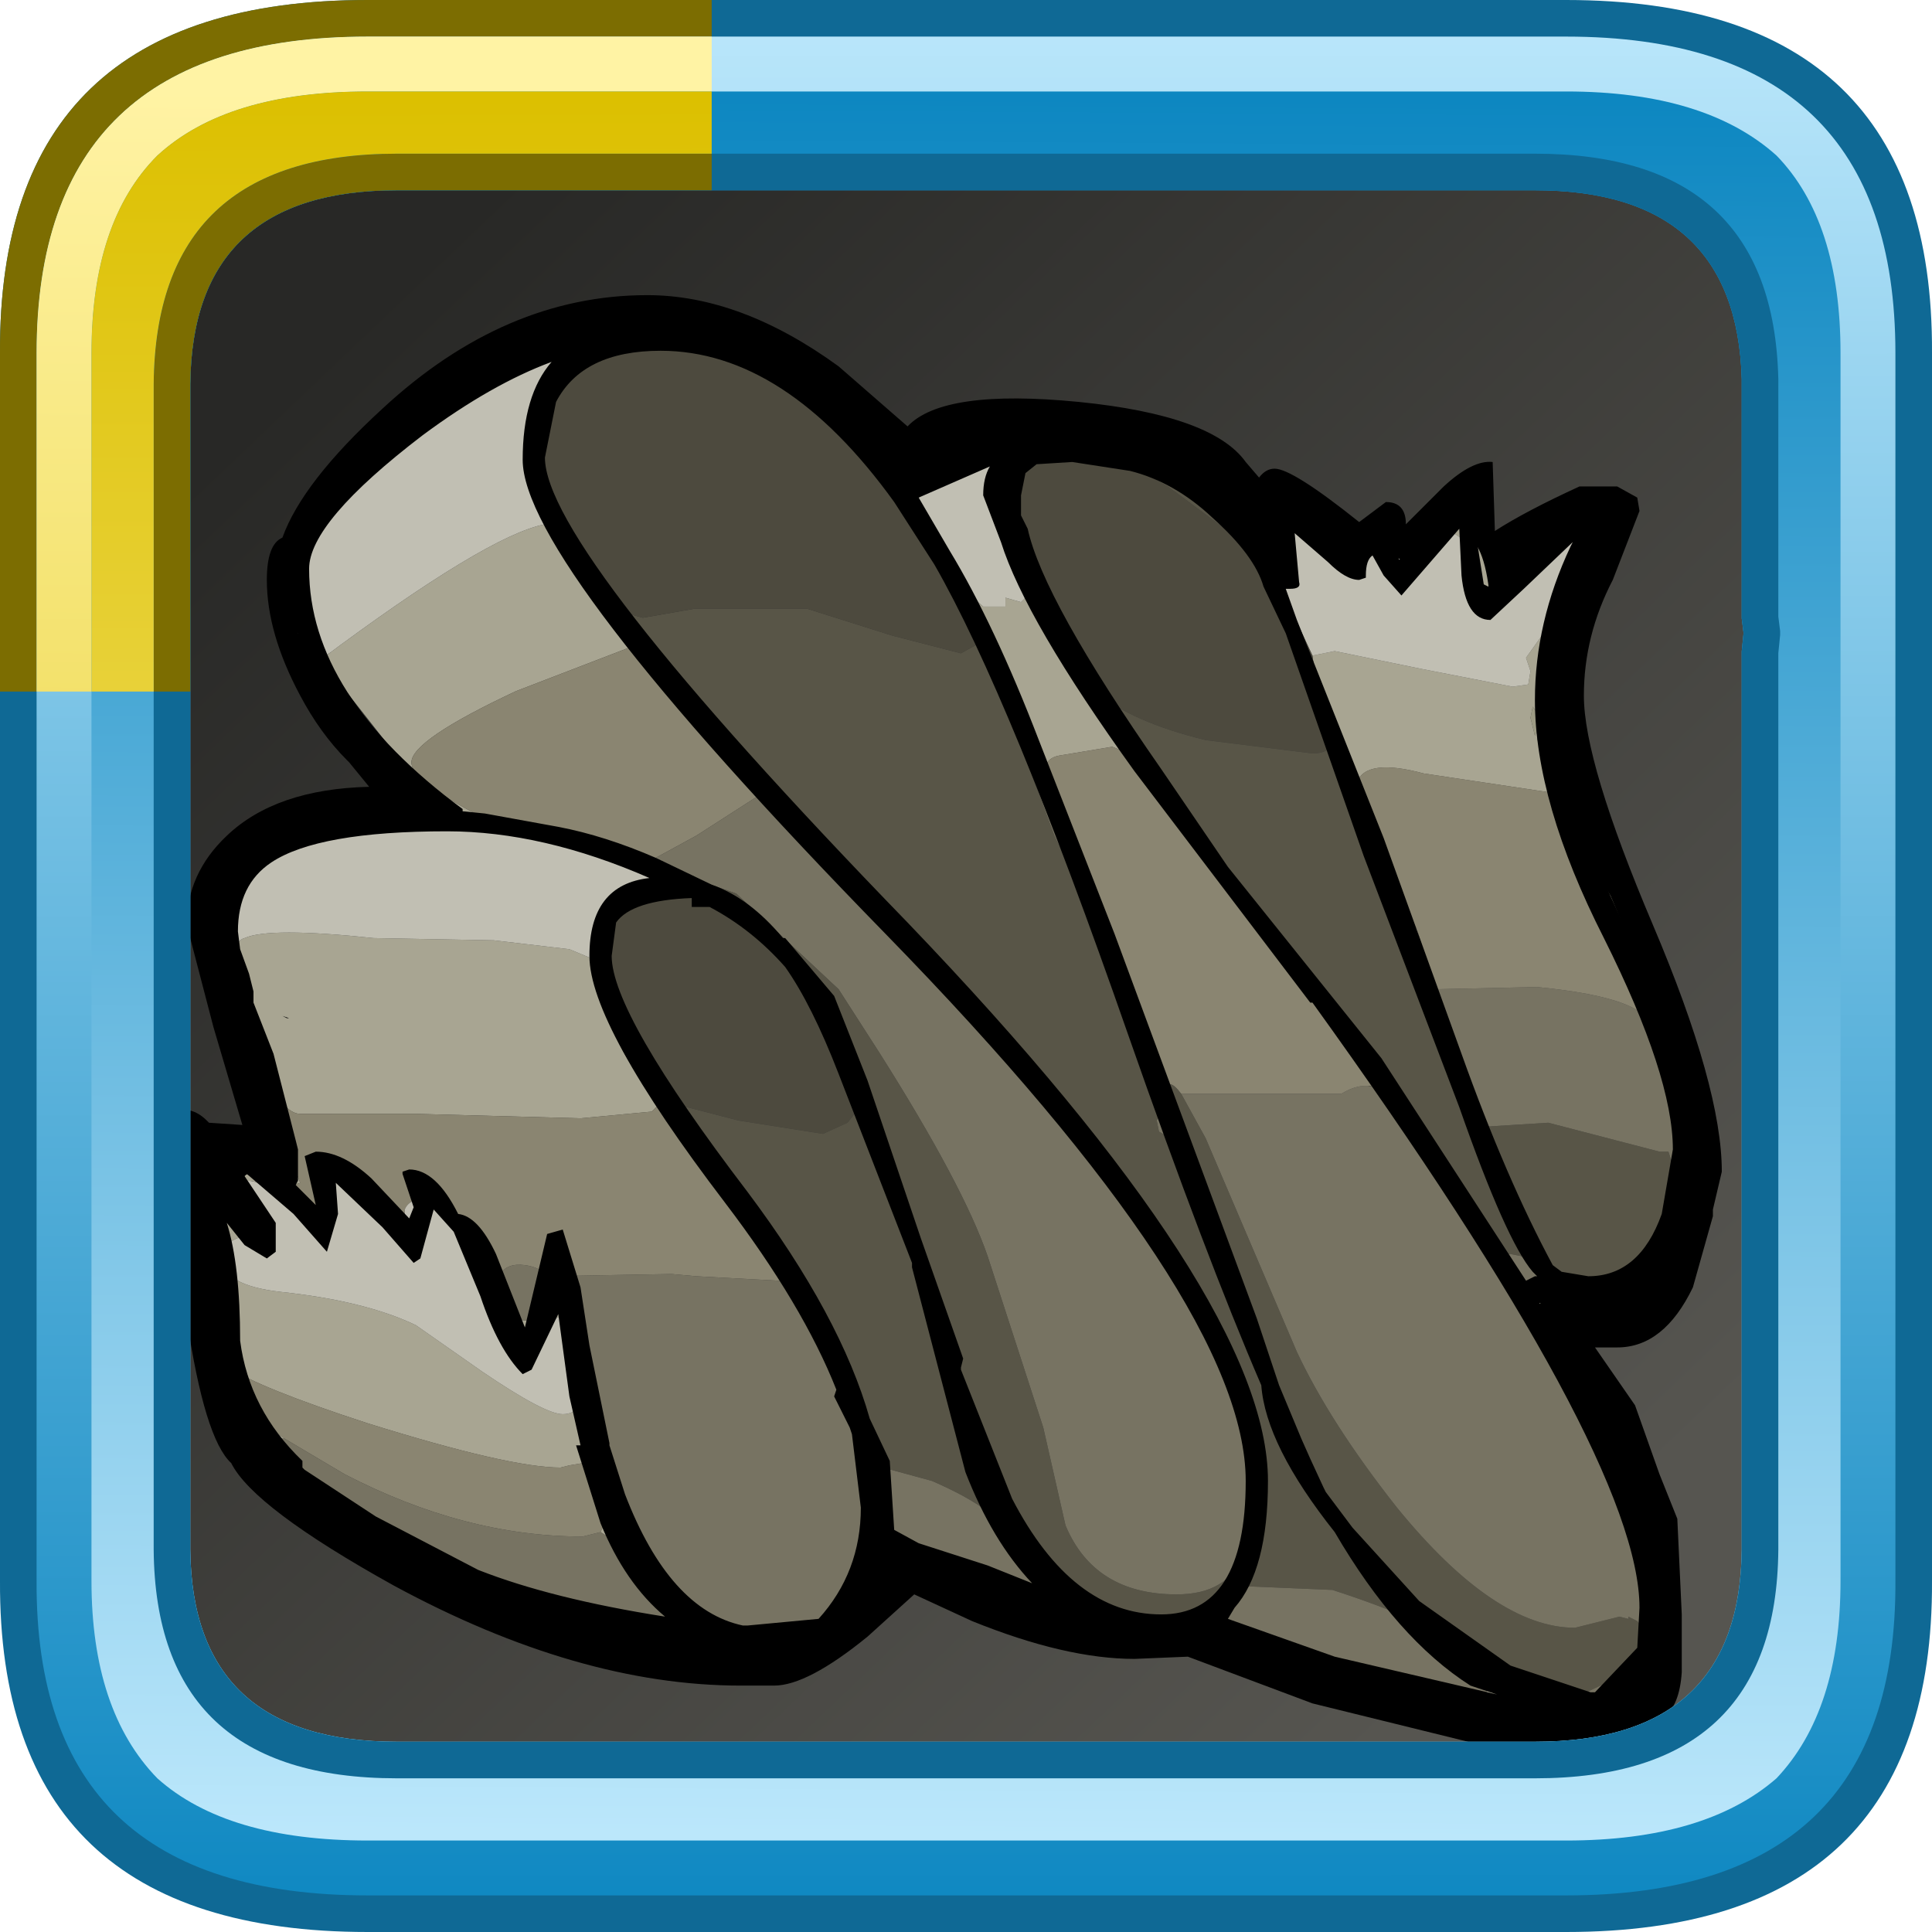 <?xml version="1.0" encoding="UTF-8" standalone="no"?>
<svg xmlns:ffdec="https://www.free-decompiler.com/flash" xmlns:xlink="http://www.w3.org/1999/xlink" ffdec:objectType="frame" height="52.8px" width="52.8px" xmlns="http://www.w3.org/2000/svg">
  <g transform="matrix(1.0, 0.0, 0.0, 1.0, 2.0, 2.0)">
    <use ffdec:characterId="608" height="44.0" transform="matrix(1.0, 0.0, 0.0, 1.0, 2.0, 2.0)" width="44.0" xlink:href="#sprite0"/>
    <use ffdec:characterId="690" height="32.9" transform="matrix(1.216, 0.0, 0.0, 1.216, 2.678, 6.066)" width="34.85" xlink:href="#sprite2"/>
    <use ffdec:characterId="661" height="52.8" transform="matrix(1.0, 0.0, 0.0, 1.0, -2.0, -2.0)" width="52.8" xlink:href="#sprite3"/>
  </g>
  <defs>
    <g id="sprite0" transform="matrix(1.0, 0.0, 0.0, 1.0, -2.0, -2.0)">
      <use ffdec:characterId="482" height="44.0" transform="matrix(1.0, 0.0, 0.0, 1.0, 2.0, 2.0)" width="44.0" xlink:href="#sprite1"/>
    </g>
    <g id="sprite1" transform="matrix(1.0, 0.0, 0.0, 1.0, -2.0, -2.0)">
      <use ffdec:characterId="481" height="44.0" transform="matrix(1.0, 0.0, 0.0, 1.0, 2.0, 2.0)" width="44.0" xlink:href="#shape0"/>
    </g>
    <g id="shape0" transform="matrix(1.0, 0.0, 0.0, 1.0, -2.0, -2.0)">
      <path d="M44.3 3.05 L44.45 3.2 44.6 3.3 45.3 4.15 45.25 4.0 45.45 4.5 Q46.0 5.75 46.0 7.5 L46.0 40.5 45.75 42.8 45.7 42.9 45.7 42.85 45.45 43.55 45.4 43.7 45.1 44.2 44.7 44.65 Q43.15 46.0 40.1 46.0 L7.9 46.0 Q5.65 46.0 4.2 45.3 L4.25 45.3 3.65 44.95 3.25 44.6 3.15 44.45 3.0 44.3 2.5 43.4 Q2.0 42.2 2.0 40.6 L2.0 40.5 2.0 7.5 Q2.0 6.55 2.15 5.75 L2.7 4.25 Q3.35 3.05 4.7 2.5 L4.65 2.5 5.0 2.4 5.15 2.35 5.3 2.3 5.9 2.15 6.85 2.05 6.95 2.05 7.8 2.0 7.9 2.0 18.3 2.0 18.6 2.0 40.1 2.0 40.45 2.0 41.6 2.1 41.75 2.1 41.95 2.2 43.05 2.45 Q43.7 2.65 44.2 3.0 L44.3 3.05" fill="url(#gradient0)" fill-rule="evenodd" stroke="none"/>
    </g>
    <linearGradient gradientTransform="matrix(-0.02, -0.021, 0.021, -0.02, 24.0, 24.0)" gradientUnits="userSpaceOnUse" id="gradient0" spreadMethod="pad" x1="-819.2" x2="819.2">
      <stop offset="0.0" stop-color="#565550"/>
      <stop offset="1.0" stop-color="#282826"/>
    </linearGradient>
    <g id="sprite2" transform="matrix(1.0, 0.0, 0.0, 1.0, -3.6, 4.55)">
      <use ffdec:characterId="689" height="32.9" transform="matrix(1.0, 0.0, 0.0, 1.0, 3.6, -4.55)" width="34.85" xlink:href="#shape1"/>
    </g>
    <g id="shape1" transform="matrix(1.0, 0.0, 0.0, 1.0, -3.6, 4.55)">
      <path d="M7.85 -0.2 Q6.75 0.95 6.75 1.75 6.75 2.65 7.5 4.2 L7.65 4.5 Q8.5 5.8 10.15 7.0 L10.15 7.05 10.65 7.1 12.3 7.4 Q13.35 7.6 14.5 8.1 L15.75 8.7 Q16.6 9.0 17.35 9.9 L17.4 9.9 18.5 11.2 19.25 13.1 20.45 16.65 21.4 19.35 21.35 19.55 21.35 19.6 22.5 22.5 Q23.85 25.1 25.85 25.1 27.75 25.1 27.75 22.1 27.75 18.1 19.65 9.8 11.5 1.45 11.5 -0.85 11.5 -2.3 12.15 -3.05 10.8 -2.55 9.25 -1.4 L7.85 -0.2 M18.6 -2.95 L20.15 -1.6 Q20.95 -2.45 24.0 -2.15 27.0 -1.85 27.75 -0.8 L28.05 -0.45 Q28.2 -0.65 28.4 -0.65 28.8 -0.65 30.3 0.55 L30.9 0.1 Q31.35 0.1 31.35 0.6 L32.2 -0.25 Q32.85 -0.85 33.3 -0.8 L33.35 0.75 Q34.05 0.3 35.25 -0.25 L36.1 -0.25 36.55 0.0 36.6 0.3 36.0 1.85 Q35.35 3.1 35.35 4.45 35.35 5.95 36.9 9.6 38.45 13.25 38.45 15.15 L38.25 16.0 38.25 16.15 37.8 17.75 Q37.15 19.1 36.1 19.1 L35.6 19.1 36.5 20.4 37.05 21.95 37.45 22.95 37.55 25.1 37.55 26.4 Q37.5 27.15 37.15 27.4 36.75 28.1 35.9 28.1 L35.5 28.2 34.3 28.35 33.8 28.25 32.7 27.95 29.25 27.1 26.45 26.05 25.25 26.1 Q23.7 26.1 21.6 25.25 L20.3 24.65 19.25 25.6 Q17.9 26.7 17.15 26.7 L16.95 26.7 16.4 26.7 Q12.75 26.7 8.6 24.45 5.45 22.7 4.95 21.7 4.35 21.15 3.95 18.45 L3.6 15.05 3.65 14.75 3.6 14.45 3.6 13.8 Q4.05 13.65 4.4 14.0 L4.45 14.05 5.2 14.1 4.55 11.9 3.95 9.6 Q3.95 8.45 4.85 7.6 5.95 6.55 8.05 6.5 L7.6 5.95 7.55 5.9 Q6.95 5.3 6.5 4.45 5.75 3.05 5.75 1.85 5.75 1.05 6.1 0.9 6.55 -0.35 8.35 -2.0 11.1 -4.55 14.3 -4.55 16.4 -4.55 18.6 -2.95 M12.0 -0.9 Q12.0 1.15 20.15 9.55 28.25 18.0 28.25 22.1 28.25 24.1 27.5 24.95 L27.35 25.2 29.75 26.05 33.4 26.9 32.8 26.7 Q31.15 25.65 29.75 23.25 28.2 21.3 28.1 19.95 26.85 17.05 25.1 12.05 22.45 4.45 20.75 1.5 L19.85 0.1 18.8 -1.2 18.4 -1.6 Q16.6 -3.3 14.6 -3.3 12.85 -3.3 12.25 -2.15 L12.0 -0.9 M22.8 -0.55 L22.7 -0.05 22.7 0.4 22.85 0.7 Q23.2 2.3 25.85 6.1 L27.35 8.3 30.8 12.6 34.05 17.6 34.25 17.5 34.3 17.5 34.2 17.4 Q33.6 16.7 32.55 13.7 L30.4 8.05 28.65 3.05 28.15 2.0 Q27.95 1.3 27.0 0.45 26.15 -0.35 25.15 -0.6 L23.85 -0.8 23.05 -0.75 22.8 -0.55 M22.0 -0.7 L20.4 0.0 21.1 1.2 Q22.1 2.85 23.1 5.45 L24.8 9.8 28.0 18.45 28.5 19.95 29.0 21.15 29.2 21.6 29.5 22.25 29.55 22.35 30.15 23.15 31.65 24.8 33.7 26.25 35.5 26.85 35.6 26.85 36.55 25.85 36.6 24.95 Q36.6 23.0 34.15 18.7 L33.95 18.65 33.95 18.35 29.25 11.35 29.2 11.35 25.25 6.15 Q22.8 2.75 22.25 1.0 L21.85 -0.05 Q21.85 -0.45 22.0 -0.7 M34.0 2.05 L33.25 2.75 Q32.7 2.75 32.6 1.75 L32.55 0.7 31.25 2.2 30.85 1.75 30.6 1.3 Q30.45 1.4 30.45 1.75 L30.45 1.8 30.3 1.85 Q30.0 1.85 29.6 1.45 L28.85 0.8 28.95 1.9 Q29.0 2.05 28.75 2.05 L28.65 2.05 28.9 2.75 30.85 7.65 32.6 12.5 Q33.6 15.3 34.65 17.25 L34.85 17.4 35.45 17.5 Q36.6 17.5 37.1 16.1 L37.35 14.65 Q37.35 13.0 35.8 9.9 34.25 6.85 34.25 4.55 34.25 2.8 35.05 1.1 L35.1 1.0 34.0 2.05 M21.95 24.0 L22.95 24.4 Q22.05 23.45 21.45 21.9 L20.25 17.3 20.25 17.2 18.6 12.95 Q18.0 11.4 17.4 10.55 16.65 9.7 15.7 9.2 L15.3 9.2 15.3 9.0 Q13.95 9.05 13.6 9.55 L13.5 10.3 Q13.5 11.6 16.55 15.6 18.65 18.4 19.3 20.7 L19.75 21.65 19.85 23.2 20.4 23.5 21.95 24.0 M14.35 8.55 Q11.95 7.5 9.8 7.5 6.9 7.5 5.85 8.2 5.1 8.7 5.1 9.75 L5.15 10.15 5.35 10.7 5.45 11.1 5.45 11.15 5.45 11.35 5.9 12.5 6.4 14.45 6.45 14.65 6.45 14.8 6.45 15.35 6.4 15.45 6.85 15.9 6.6 14.8 6.85 14.7 Q7.45 14.7 8.1 15.3 L8.95 16.2 9.05 15.95 8.8 15.2 8.8 15.15 8.95 15.1 Q9.55 15.1 10.05 16.1 10.5 16.15 10.9 17.0 L11.55 18.65 12.05 16.55 12.4 16.45 12.8 17.75 13.0 19.05 13.45 21.25 13.45 21.3 13.8 22.4 Q14.8 25.0 16.45 25.35 L16.5 25.35 16.55 25.35 18.0 25.2 18.35 24.8 18.75 24.35 19.1 22.7 18.9 21.05 18.85 20.9 18.5 20.2 18.55 20.05 Q17.8 18.15 16.05 15.85 13.0 11.85 13.0 10.3 13.0 8.7 14.35 8.55 M5.65 15.5 L5.35 15.35 5.95 16.3 5.95 16.95 5.75 17.1 5.25 16.8 4.85 16.3 Q5.15 17.25 5.15 18.95 5.35 20.5 6.55 21.65 L6.55 21.75 7.25 22.25 8.2 22.9 9.9 23.8 13.0 24.85 14.7 25.15 Q13.8 24.4 13.25 23.05 L12.7 21.3 12.8 21.3 12.55 20.2 12.3 18.35 11.7 19.6 11.5 19.7 Q10.95 19.15 10.55 17.95 L9.95 16.5 9.5 16.0 9.2 17.1 9.05 17.2 8.35 16.4 7.3 15.4 7.35 16.1 7.1 16.95 6.35 16.1 5.8 15.5 5.65 15.5" fill="#000000" fill-rule="evenodd" stroke="none"/>
      <path d="M13.5 -3.5 Q12.85 -3.35 12.5 -2.9 L12.25 -2.6 12.3 -2.75 Q12.3 -3.2 11.9 -3.2 L13.5 -3.5 M12.15 -2.4 L11.85 -1.1 11.8 -1.5 12.05 -2.25 12.15 -2.4 M6.95 3.65 Q10.7 0.85 12.0 0.6 L12.05 0.35 12.15 0.55 12.25 0.55 12.5 1.05 Q13.05 2.2 13.65 2.55 L14.15 3.25 Q14.9 4.45 15.45 4.65 L15.95 5.3 16.0 5.3 16.05 5.4 17.95 7.5 18.2 7.75 18.7 8.3 18.8 8.4 19.85 9.45 21.5 11.7 22.35 12.4 22.05 12.3 21.95 12.25 21.5 11.7 20.65 10.75 18.9 8.75 16.9 6.7 16.8 6.7 16.85 6.65 15.55 5.05 13.95 3.35 11.35 4.35 Q9.0 5.45 9.0 5.95 9.0 6.45 11.15 7.45 L10.3 7.45 9.7 7.1 9.0 6.2 8.55 5.65 7.45 4.25 7.35 4.25 7.0 4.15 7.05 4.1 6.95 3.65 M17.5 -2.5 L18.2 -2.05 17.85 -2.25 17.5 -2.5 M19.05 -1.35 L20.35 -0.05 20.45 -0.15 20.3 0.35 20.6 0.95 19.05 -1.35 M22.15 -0.75 L22.9 -0.9 22.85 -0.85 22.6 -0.45 Q22.45 -0.25 22.45 0.05 L22.65 0.8 22.65 0.9 Q22.35 0.3 22.35 -0.15 L22.15 -0.75 M25.05 -0.8 L26.7 -0.05 27.0 0.2 26.25 -0.2 25.45 -0.55 25.05 -0.8 M28.35 1.5 L28.55 0.9 Q28.65 0.05 29.65 0.9 L30.1 1.35 30.0 1.35 29.1 0.75 Q28.6 0.4 28.6 1.3 L28.85 1.95 28.55 2.05 28.4 1.85 28.5 1.65 28.35 1.5 M30.35 1.3 Q30.4 0.65 30.85 1.2 L30.7 1.15 30.35 1.3 M31.45 1.5 L31.5 1.35 31.6 1.1 31.75 0.95 31.65 1.05 31.45 1.5 M31.9 0.8 Q32.25 0.05 32.7 0.85 33.15 1.05 33.25 2.4 L33.05 2.35 32.95 2.3 Q32.95 0.75 32.15 0.75 L31.9 0.8 M33.3 2.4 Q33.6 2.05 33.9 2.0 L33.95 1.95 34.05 1.85 33.5 2.45 33.4 2.4 33.4 2.45 33.3 2.4 M35.3 1.5 L35.1 2.0 Q34.75 2.6 34.35 3.95 L34.35 4.05 34.3 4.65 34.35 4.9 34.2 4.7 34.15 4.95 34.25 5.35 34.35 5.1 34.4 5.4 34.3 5.4 34.4 5.8 34.5 5.7 34.5 5.75 34.75 6.65 31.75 6.2 Q30.45 5.85 30.25 6.4 L29.7 5.15 29.7 5.1 29.4 4.65 29.25 3.55 29.75 3.45 31.7 3.85 33.75 4.25 34.1 4.2 34.15 3.9 34.05 3.6 34.8 2.55 35.3 1.5 M37.05 11.8 L37.25 12.35 37.05 12.15 37.05 11.8 M37.5 13.35 L37.55 13.6 37.6 14.1 37.6 14.25 37.55 13.6 37.5 13.35 M35.2 17.75 L35.05 17.8 35.05 17.75 35.1 17.75 35.2 17.75 M35.0 17.8 L34.9 17.8 34.55 17.95 34.6 17.7 34.85 17.75 34.95 17.75 35.0 17.8 M34.5 18.0 L34.2 18.25 35.0 19.55 35.15 19.95 34.35 18.6 34.0 18.0 34.2 18.0 34.5 18.0 M36.75 24.2 L36.9 24.95 36.75 26.25 Q36.3 27.15 34.6 27.15 L33.0 27.1 33.25 26.7 Q33.25 26.6 32.95 26.45 L32.85 26.3 Q33.9 26.9 34.9 26.9 L35.3 26.9 35.4 26.95 Q36.1 26.95 36.2 26.55 L36.2 26.5 36.75 25.65 36.7 25.45 36.75 24.55 36.75 24.2 M27.35 25.25 L27.0 25.05 26.05 25.25 25.85 25.25 Q26.75 25.2 27.0 24.8 L27.15 24.75 27.1 24.95 27.1 25.0 27.15 25.0 27.3 25.2 27.35 25.25 M24.45 24.95 L23.05 24.55 23.0 24.55 23.15 24.15 22.75 23.6 22.2 22.35 Q23.25 24.3 24.45 24.95 M20.0 23.55 L19.75 23.4 19.9 23.45 20.0 23.55 M19.55 23.3 L19.3 23.95 Q18.55 25.6 16.8 25.6 L14.2 25.35 14.35 25.35 14.8 25.3 14.85 24.95 14.8 24.8 Q15.6 25.5 16.7 25.5 18.45 25.5 19.05 24.35 L19.3 22.75 19.35 22.8 19.4 22.9 Q19.4 23.15 19.55 23.3 M12.65 24.95 L10.4 24.15 9.9 23.95 12.65 24.95 M5.95 21.15 L5.8 20.9 6.15 21.15 5.95 21.15 M4.9 19.55 L4.7 19.25 4.9 18.8 4.9 18.75 4.7 17.35 4.7 16.55 Q4.8 16.05 5.15 15.95 L5.55 16.6 Q5.1 16.55 4.85 16.8 L4.75 17.1 Q4.75 17.7 6.05 17.85 7.95 18.05 9.1 18.6 L10.6 19.65 Q12.0 20.6 12.4 20.6 12.85 20.6 12.85 20.0 L12.75 19.8 12.65 19.6 12.75 19.45 12.85 19.25 13.0 19.65 13.15 20.6 13.3 21.6 14.05 23.75 14.3 24.15 13.65 23.5 13.25 23.25 13.45 22.8 Q13.45 22.2 12.9 21.6 L12.85 21.7 12.55 21.75 12.35 21.8 Q11.2 21.8 8.0 20.8 5.55 20.0 4.9 19.55 M5.1 15.6 Q5.1 15.05 5.65 15.25 L6.3 15.65 6.35 15.9 6.8 15.95 6.85 15.95 6.85 16.25 5.55 15.4 Q5.15 15.25 5.1 15.6 M6.35 15.45 L6.35 15.3 6.4 15.15 6.5 15.4 6.35 15.45 M5.6 12.75 L5.55 12.5 5.7 12.25 5.65 12.2 Q5.1 11.45 5.05 10.5 L4.9 10.0 4.9 9.75 5.05 10.3 Q5.05 9.95 5.25 9.9 5.8 9.65 8.15 9.9 L10.85 9.95 12.55 10.15 13.15 10.4 13.45 11.7 Q13.9 13.05 14.5 13.1 L14.55 13.2 14.4 13.35 14.65 13.5 14.65 13.55 14.4 13.8 12.8 13.95 9.1 13.85 6.5 13.85 Q6.2 13.85 5.85 13.25 L5.6 12.75 M5.4 8.4 L5.55 8.2 5.7 8.1 5.4 8.4 M34.5 6.0 L34.55 6.15 34.5 6.0 M31.15 8.9 L31.6 9.7 32.0 11.05 31.8 11.2 31.75 11.1 31.6 10.65 31.55 10.45 31.15 8.9 M31.9 11.55 L32.15 11.75 32.2 11.85 32.1 12.0 31.9 11.55 M30.25 6.85 L30.2 6.75 29.85 5.75 30.2 6.55 30.2 6.65 30.25 6.85 M24.35 4.35 L24.5 4.7 25.25 5.8 24.75 5.6 23.55 5.8 Q23.3 5.85 23.25 6.05 L22.15 3.8 22.2 3.75 22.1 3.7 22.05 3.55 22.05 3.45 21.05 1.75 21.85 2.45 22.35 2.45 22.35 2.25 22.7 2.35 22.95 2.1 23.6 3.5 24.35 4.35 M27.7 23.8 L27.85 23.5 27.9 23.55 27.75 23.9 27.7 23.8 M23.05 13.2 L22.8 13.0 22.55 12.75 22.5 12.55 22.95 13.05 23.05 13.2 M14.35 8.9 L14.4 8.7 14.7 8.9 14.35 8.9 M17.3 17.0 L17.5 17.35 18.0 18.45 17.7 18.2 17.7 18.05 17.55 17.7 17.3 17.0 M18.95 20.55 L19.45 21.55 19.45 21.6 19.35 21.8 19.25 21.85 19.05 20.85 18.95 20.55 M8.2 15.75 Q7.6 15.25 7.35 15.25 L7.25 15.3 7.25 14.95 8.1 15.65 8.2 15.75 M8.55 16.05 L8.85 16.2 8.85 16.4 8.55 16.05 M9.45 15.8 L9.5 15.7 9.65 15.85 9.45 15.8 M10.65 17.25 L10.85 17.4 11.0 17.45 10.95 17.7 11.1 18.1 Q11.3 18.5 11.6 18.5 12.0 18.5 12.1 17.95 L12.5 18.45 12.35 18.4 12.1 18.5 11.8 19.0 Q11.35 18.75 10.65 17.25 M19.8 15.45 L19.6 15.1 19.25 14.2 19.4 14.1 19.8 15.45" fill="#a8a592" fill-rule="evenodd" stroke="none"/>
      <path d="M13.4 -3.4 L12.85 -3.2 12.5 -2.9 Q12.85 -3.35 13.5 -3.5 L14.1 -3.6 13.4 -3.4 M17.5 -2.45 Q15.95 -3.45 14.8 -3.6 16.25 -3.45 17.5 -2.5 L17.85 -2.25 17.5 -2.45 M27.0 0.2 L28.35 1.5 28.5 1.65 28.4 1.85 27.55 0.9 27.25 0.55 27.05 0.45 26.25 -0.2 27.0 0.2 M32.15 27.1 L30.95 26.85 29.65 26.4 29.35 26.3 28.5 25.95 27.4 25.3 27.45 25.5 27.35 25.25 27.3 25.2 29.55 26.25 32.15 27.1 M21.35 24.3 Q20.55 24.1 20.1 23.65 L20.0 23.55 19.9 23.45 19.75 23.4 19.55 23.3 Q19.4 23.15 19.4 22.9 L19.8 23.3 19.75 23.15 20.5 23.75 20.6 23.8 21.35 24.3 M22.7 -0.55 L22.6 -0.45 22.85 -0.85 22.7 -0.55 M31.6 10.65 L31.75 11.1 31.8 11.2 31.75 11.25 31.9 11.55 32.1 12.0 32.55 13.1 32.95 14.15 33.4 15.3 32.85 14.1 32.05 12.25 Q31.65 11.3 31.6 10.65 M29.7 5.45 L29.85 5.75 30.2 6.75 30.25 6.85 30.4 7.25 30.15 6.75 29.65 5.6 29.7 5.45 M22.05 3.55 L22.1 3.7 22.0 3.6 22.05 3.55 M22.15 3.8 L23.25 6.05 23.2 6.25 24.6 10.0 23.45 7.6 22.25 4.35 22.05 3.9 22.15 3.8 M27.75 23.9 L27.9 23.55 27.95 23.75 27.8 23.95 27.75 23.9 M32.85 26.3 L32.95 26.45 32.75 26.35 32.6 26.15 32.85 26.3 M18.8 8.4 L19.45 9.05 19.85 9.45 18.8 8.4 M14.15 3.25 L14.75 3.7 15.45 4.65 Q14.9 4.45 14.15 3.25" fill="#757160" fill-rule="evenodd" stroke="none"/>
      <path d="M34.4 5.4 L34.45 5.55 34.5 5.65 34.5 5.7 34.4 5.8 34.3 5.4 34.4 5.4 M36.9 17.0 L36.6 17.4 36.75 17.1 36.9 17.0 M29.7 5.15 L30.25 6.4 30.2 6.55 29.85 5.75 29.7 5.45 29.7 5.4 29.65 5.35 29.7 5.15 M34.5 6.0 L34.55 6.15 34.5 6.0 M19.75 23.15 L19.8 23.3 19.4 22.9 19.35 22.8 19.6 22.95 19.75 23.15 M27.1 25.0 L27.15 25.0 27.1 25.0 M19.45 21.6 L19.55 21.75 19.6 21.8 19.35 21.8 19.45 21.6" fill="#949178" fill-rule="evenodd" stroke="none"/>
      <path d="M37.0 11.5 L37.0 11.55 37.0 11.6 37.0 11.5" fill="#86836a" fill-rule="evenodd" stroke="none"/>
      <path d="M37.5 15.65 L37.55 15.8 37.55 16.0 37.5 15.85 37.45 15.85 37.5 15.65 M35.05 17.8 L35.0 17.8 34.95 17.75 35.0 17.75 35.05 17.75 35.05 17.8" fill="#78765f" fill-rule="evenodd" stroke="none"/>
      <path d="M37.55 16.0 L37.6 16.15 37.05 16.9 36.9 17.0 36.75 17.1 36.8 17.05 37.05 16.7 37.35 16.05 37.45 15.85 37.5 15.85 37.55 16.0" fill="#72705a" fill-rule="evenodd" stroke="none"/>
      <path d="M34.35 4.9 L34.35 5.0 34.35 5.1 34.25 5.35 34.15 4.95 34.2 4.7 34.35 4.9" fill="#9d9b84" fill-rule="evenodd" stroke="none"/>
      <path d="M33.95 1.95 L34.0 1.8 Q34.3 1.3 34.65 1.15 L34.15 1.7 34.05 1.85 33.95 1.95 M33.5 2.45 L33.4 2.45 33.4 2.4 33.5 2.45" fill="#b9b7a8" fill-rule="evenodd" stroke="none"/>
      <path d="M34.75 6.65 L34.95 6.7 Q35.3 7.9 35.95 8.95 L36.95 11.3 37.0 11.5 37.0 11.6 37.05 11.8 37.05 12.15 37.25 12.35 37.5 13.35 37.55 13.6 37.5 13.5 Q37.35 12.7 36.8 12.2 L36.85 11.95 Q36.85 11.25 34.3 11.0 L32.0 11.05 31.6 9.7 31.15 8.9 31.0 8.55 30.4 7.25 30.25 6.85 30.2 6.65 30.2 6.55 30.25 6.4 Q30.45 5.85 31.75 6.2 L34.75 6.65 M36.6 17.4 L36.1 17.7 35.7 17.7 Q36.35 17.55 36.8 17.05 L36.75 17.1 36.6 17.4 M5.8 20.9 Q5.0 20.2 4.9 19.55 5.55 20.0 8.0 20.8 11.2 21.8 12.35 21.8 L12.55 21.75 12.85 21.7 12.9 21.6 Q13.45 22.2 13.45 22.8 L13.25 23.25 12.85 23.35 Q10.2 23.35 7.5 21.95 L6.15 21.15 5.8 20.9 M6.3 15.65 L6.25 15.5 6.35 15.45 6.5 15.4 6.4 15.15 5.6 12.85 5.6 12.75 5.85 13.25 Q6.2 13.85 6.5 13.85 L9.1 13.85 12.8 13.95 14.4 13.8 14.65 13.55 14.65 13.5 15.0 13.65 16.05 14.95 16.85 16.2 17.3 17.0 17.55 17.7 17.25 17.6 15.4 17.5 14.85 17.45 12.05 17.5 Q11.9 17.3 11.55 17.25 11.15 17.2 11.0 17.45 L10.85 17.4 10.65 17.25 10.6 17.15 9.65 15.85 9.5 15.7 9.45 15.8 9.35 15.75 Q8.95 15.75 8.85 16.0 L8.85 16.2 8.55 16.05 8.2 15.75 8.1 15.65 7.25 14.95 7.25 15.3 Q6.95 15.3 6.85 15.65 L6.85 15.95 6.8 15.95 6.35 15.9 6.3 15.65 M32.15 11.75 L32.25 11.8 32.2 11.85 32.15 11.75 M25.25 5.8 L25.65 6.1 26.1 6.75 27.95 9.2 29.7 11.5 31.1 13.65 31.15 13.7 30.95 13.65 30.65 13.25 Q30.3 13.15 29.9 13.4 L27.1 13.4 26.3 13.4 Q26.0 13.0 25.95 13.35 L24.6 10.0 23.2 6.25 23.25 6.05 Q23.3 5.85 23.55 5.8 L24.75 5.6 25.25 5.8 M16.8 6.7 L15.4 7.6 14.3 8.2 14.2 8.25 Q13.6 7.75 11.75 7.45 L11.15 7.45 Q9.0 6.45 9.0 5.95 9.0 5.45 11.35 4.35 L13.95 3.35 15.55 5.05 16.85 6.65 16.8 6.7 M27.85 21.25 L27.85 21.3 27.85 22.0 27.7 21.05 27.85 21.25" fill="#8a8571" fill-rule="evenodd" stroke="none"/>
      <path d="M37.6 14.25 L37.6 14.4 37.6 14.7 37.5 15.65 37.45 15.85 37.35 16.05 37.35 16.0 37.25 15.8 37.35 15.45 37.25 15.2 37.3 15.2 37.35 15.0 37.25 14.7 37.05 14.7 34.55 14.05 32.95 14.15 32.55 13.1 32.1 12.0 32.2 11.85 32.25 11.8 32.15 11.75 31.9 11.55 31.75 11.25 31.8 11.2 32.0 11.05 34.3 11.0 Q36.85 11.25 36.85 11.95 L36.8 12.2 Q37.35 12.7 37.5 13.5 L37.55 13.6 37.6 14.25 M35.7 17.7 L35.65 17.7 35.6 17.7 35.2 17.75 35.1 17.75 35.05 17.75 35.0 17.75 34.95 17.75 34.85 17.75 34.6 17.7 34.6 17.65 34.55 17.45 35.5 17.6 Q36.1 17.6 36.75 17.0 L37.05 16.7 36.8 17.05 Q36.35 17.55 35.7 17.7 M35.15 19.95 L36.05 21.65 Q36.65 23.0 36.75 24.2 L36.75 24.55 36.7 25.45 36.55 25.25 36.35 25.15 36.35 25.2 36.15 25.15 35.15 25.4 Q33.35 25.4 31.15 22.7 29.65 20.8 28.9 19.2 L26.85 14.4 26.3 13.4 27.1 13.4 29.9 13.4 Q30.3 13.15 30.65 13.25 L30.95 13.65 31.15 13.7 31.6 14.1 34.0 18.0 34.35 18.6 35.15 19.95 M33.0 27.1 L32.7 27.15 32.15 27.1 29.55 26.25 27.3 25.2 27.15 25.0 27.1 25.0 27.1 24.95 27.15 24.75 27.4 24.55 27.35 24.45 29.7 24.55 Q32.0 25.3 32.0 25.65 L31.95 25.95 32.75 26.35 32.95 26.45 Q33.25 26.6 33.25 26.7 L33.0 27.1 M23.0 24.55 L22.75 24.6 22.55 24.6 Q21.8 24.5 20.7 23.85 L20.5 23.75 19.75 23.15 19.6 22.95 19.35 22.8 19.3 22.75 19.05 24.35 Q18.45 25.5 16.7 25.5 15.6 25.5 14.8 24.8 L14.85 24.95 14.8 25.3 14.35 25.35 14.2 25.35 12.65 24.95 9.9 23.95 9.5 23.75 Q5.6 22.1 5.6 21.45 5.6 21.15 5.95 21.15 L6.15 21.15 7.5 21.95 Q10.2 23.35 12.85 23.35 L13.25 23.25 13.65 23.5 14.3 24.15 14.05 23.75 13.3 21.6 13.15 20.6 13.0 19.65 12.85 19.25 Q12.85 18.65 12.5 18.45 L12.1 17.95 Q12.0 18.5 11.6 18.5 11.3 18.5 11.1 18.1 L10.95 17.7 11.0 17.45 Q11.15 17.2 11.55 17.25 11.9 17.3 12.05 17.5 L14.85 17.45 15.4 17.5 17.25 17.6 17.55 17.7 17.7 18.05 17.7 18.2 18.0 18.45 18.35 18.9 18.95 20.55 19.05 20.85 19.25 21.85 19.35 21.8 19.6 21.8 20.7 22.1 Q22.3 22.8 22.35 23.35 L22.75 23.6 23.15 24.15 23.0 24.55 M21.5 11.7 L21.95 12.25 22.05 12.3 22.35 12.4 22.5 12.55 22.55 12.75 22.8 13.0 23.05 13.2 23.45 13.5 25.1 15.4 27.2 19.2 27.7 21.05 27.85 22.0 27.85 21.3 27.85 21.25 27.95 21.35 27.95 21.5 27.95 21.75 28.0 21.85 28.05 22.75 27.85 23.5 27.7 23.8 27.7 23.75 Q27.35 24.65 26.2 24.65 24.35 24.65 23.7 23.1 L23.2 20.9 21.95 17.05 Q21.4 15.45 19.5 12.45 L18.6 11.05 16.3 8.9 14.3 8.2 15.4 7.6 16.8 6.7 16.9 6.7 18.9 8.75 20.65 10.75 21.5 11.7 M25.95 13.55 L26.15 14.45 25.8 14.25 25.75 14.0 25.95 13.55 M33.7 17.0 L33.95 17.05 34.05 17.1 34.2 17.2 34.45 17.4 34.45 17.6 34.1 17.75 33.8 17.5 33.65 17.25 33.55 17.05 33.55 17.0 33.7 17.0 M36.2 26.5 L36.2 26.55 Q36.1 26.95 35.4 26.95 L35.3 26.9 36.15 26.5 36.2 26.5 M18.95 13.15 L19.35 13.95 19.15 13.9 19.0 13.8 19.0 13.65 18.8 13.3 18.95 13.15" fill="#777362" fill-rule="evenodd" stroke="none"/>
      <path d="M12.25 -2.6 L12.15 -2.4 12.05 -2.25 11.8 -1.5 11.85 -1.1 11.9 -1.05 11.85 -0.7 12.05 0.05 12.05 0.15 12.05 0.35 12.0 0.6 Q10.7 0.85 6.95 3.65 L6.8 3.35 6.45 3.05 6.45 2.25 Q6.45 -0.2 9.4 -2.05 11.25 -3.25 11.9 -3.2 12.3 -3.2 12.3 -2.75 L12.25 -2.6 M20.45 -0.15 Q20.65 -0.5 21.2 -0.85 L22.15 -0.75 22.35 -0.15 Q22.35 0.3 22.65 0.9 L22.95 2.1 22.7 2.35 22.35 2.25 22.35 2.45 21.85 2.45 21.05 1.75 20.8 1.35 20.6 0.95 20.3 0.35 20.45 -0.15 M30.1 1.35 L30.35 1.3 30.7 1.15 30.85 1.2 31.45 1.5 31.65 1.05 31.75 0.95 31.9 0.8 32.15 0.75 Q32.95 0.75 32.95 2.3 L32.95 2.35 33.05 2.35 33.25 2.4 33.3 2.4 33.4 2.45 33.5 2.45 34.05 1.85 34.15 1.7 34.65 1.15 34.9 0.9 35.05 0.95 35.3 0.95 35.35 1.25 35.35 1.35 35.3 1.5 34.8 2.55 34.05 3.6 34.15 3.9 34.1 4.2 33.75 4.25 31.7 3.85 29.75 3.45 29.25 3.55 28.55 2.05 28.85 1.95 28.6 1.3 Q28.6 0.4 29.1 0.75 L30.0 1.35 30.1 1.35 M5.15 15.95 L5.1 15.75 5.1 15.65 5.1 15.6 Q5.15 15.25 5.55 15.4 L6.85 16.25 6.85 15.95 6.85 15.65 Q6.95 15.3 7.25 15.3 L7.35 15.25 Q7.6 15.25 8.2 15.75 L8.55 16.05 8.85 16.4 8.85 16.2 8.85 16.0 Q8.95 15.75 9.35 15.75 L9.45 15.8 9.65 15.85 10.6 17.15 10.65 17.25 Q11.35 18.75 11.8 19.0 L12.1 18.5 12.35 18.4 12.5 18.45 Q12.85 18.65 12.85 19.25 L12.75 19.45 12.65 19.6 12.75 19.8 12.85 20.0 Q12.85 20.6 12.4 20.6 12.0 20.6 10.6 19.65 L9.1 18.6 Q7.95 18.05 6.05 17.85 4.75 17.7 4.75 17.1 L4.85 16.8 Q5.1 16.55 5.55 16.6 L5.15 15.95 M4.9 9.75 L4.85 9.45 Q4.85 8.9 5.4 8.4 L5.7 8.1 Q6.75 7.25 8.6 7.45 L10.3 7.45 11.15 7.45 11.75 7.45 Q13.6 7.75 14.2 8.25 L14.4 8.65 14.4 8.7 14.35 8.9 14.3 9.0 14.1 9.0 13.7 9.05 13.45 9.3 Q13.1 9.65 13.1 10.25 L13.15 10.4 12.55 10.15 10.85 9.95 8.15 9.9 Q5.8 9.65 5.25 9.9 5.05 9.95 5.05 10.3 L4.9 9.75 M7.35 4.25 L7.0 4.2 7.0 4.15 7.35 4.25" fill="#c1bfb3" fill-rule="evenodd" stroke="none"/>
      <path d="M12.5 -2.9 L12.85 -3.2 13.4 -3.4 13.05 -3.25 Q11.95 -2.55 11.9 -1.05 L11.85 -1.1 12.15 -2.4 12.25 -2.6 12.5 -2.9 M12.05 0.35 L12.05 0.15 12.05 0.05 12.25 0.55 12.15 0.55 12.05 0.35 M13.65 2.55 L14.2 2.7 15.35 2.5 17.9 2.5 19.8 3.1 21.35 3.5 21.8 3.25 20.3 0.55 Q19.4 -1.15 17.85 -2.2 L17.5 -2.45 17.85 -2.25 18.2 -2.05 18.65 -1.8 19.05 -1.35 20.6 0.95 20.8 1.35 21.05 1.75 22.05 3.45 22.05 3.55 22.0 3.6 22.1 3.7 22.2 3.75 22.15 3.8 22.05 3.9 22.25 4.35 23.45 7.6 24.6 10.0 25.95 13.35 Q26.0 13.0 26.3 13.4 L26.85 14.4 28.9 19.2 Q29.65 20.8 31.15 22.7 33.35 25.4 35.15 25.4 L36.15 25.15 36.35 25.2 36.35 25.15 36.55 25.25 36.7 25.45 36.75 25.65 36.2 26.5 36.15 26.5 35.3 26.9 34.9 26.9 Q33.9 26.9 32.85 26.3 L32.6 26.15 32.75 26.35 31.95 25.95 32.0 25.65 Q32.0 25.3 29.7 24.55 L27.35 24.45 27.4 24.55 27.15 24.75 27.0 24.8 Q26.75 25.2 25.85 25.25 L25.55 25.25 24.45 24.95 Q23.25 24.3 22.2 22.35 L22.75 23.6 22.35 23.35 Q22.3 22.8 20.7 22.1 L19.6 21.8 19.55 21.75 19.45 21.6 19.45 21.55 18.95 20.55 18.35 18.9 18.0 18.45 17.5 17.35 17.3 17.0 16.85 16.2 16.05 14.95 15.0 13.65 16.35 14.0 18.25 14.3 18.8 14.05 19.0 13.8 19.15 13.9 19.35 13.95 18.95 13.15 18.95 12.95 17.95 10.85 16.95 9.75 Q15.85 8.95 14.7 8.95 L14.3 9.0 14.35 8.9 14.7 8.9 14.4 8.7 14.4 8.65 14.2 8.25 14.3 8.2 16.3 8.9 18.6 11.05 19.5 12.45 Q21.4 15.45 21.95 17.05 L23.2 20.9 23.7 23.1 Q24.35 24.65 26.2 24.65 27.35 24.65 27.7 23.75 L27.7 23.8 27.75 23.9 27.8 23.95 27.95 23.75 27.9 23.55 27.85 23.5 28.05 22.75 28.0 21.85 27.95 21.75 27.95 21.5 27.95 21.35 27.85 21.25 27.7 21.05 27.2 19.2 25.1 15.4 23.45 13.5 23.05 13.2 22.95 13.05 22.5 12.55 22.35 12.4 21.5 11.7 19.85 9.45 19.45 9.05 18.8 8.4 18.7 8.3 18.2 7.75 17.95 7.5 16.05 5.4 16.0 5.3 15.95 5.3 15.45 4.65 14.75 3.7 14.15 3.25 13.65 2.55 M34.55 17.95 L34.5 18.0 34.2 18.0 34.0 18.0 31.6 14.1 31.15 13.7 31.1 13.65 29.7 11.5 27.95 9.2 26.1 6.75 25.65 6.1 25.25 5.8 24.5 4.7 24.35 4.35 Q25.2 5.05 26.85 5.45 L29.25 5.75 Q29.55 5.75 29.65 5.6 L30.15 6.75 30.4 7.25 31.0 8.55 31.15 8.9 31.55 10.45 31.6 10.65 Q31.65 11.3 32.05 12.25 L32.85 14.1 33.4 15.3 32.95 14.15 34.55 14.05 37.05 14.7 37.25 14.7 37.35 15.0 37.3 15.2 37.25 15.2 37.35 15.45 37.25 15.8 37.35 16.0 37.35 16.05 37.05 16.7 36.75 17.0 Q36.1 17.6 35.5 17.6 L34.55 17.45 34.6 17.65 34.6 17.7 34.55 17.95 M30.95 26.85 L30.6 26.95 Q30.15 26.95 29.65 26.4 L30.95 26.85 M28.5 25.95 Q27.7 25.95 27.45 25.5 L27.4 25.3 28.5 25.95 M22.55 24.6 L22.4 24.6 21.35 24.3 20.6 23.8 20.5 23.75 20.7 23.85 Q21.8 24.5 22.55 24.6 M22.6 -0.45 L22.7 -0.55 22.6 0.2 22.65 0.8 22.45 0.05 Q22.45 -0.25 22.6 -0.45 M27.55 0.9 L26.0 -0.25 25.45 -0.55 26.25 -0.2 27.05 0.45 27.25 0.55 27.55 0.9 M29.4 4.65 L29.7 5.1 29.7 5.15 29.65 5.35 29.4 5.0 29.4 4.65 M22.8 13.0 L22.55 12.75 22.8 13.0 M25.95 13.55 L25.75 14.0 25.8 14.25 26.15 14.45 25.95 13.55 M33.7 17.0 L33.55 17.0 33.55 17.05 33.65 17.25 33.8 17.5 34.1 17.75 34.45 17.6 34.45 17.4 34.2 17.2 34.05 17.1 33.95 17.05 33.7 17.0 M14.1 9.0 Q13.7 9.1 13.45 9.3 L13.7 9.05 14.1 9.0 M14.5 13.1 L14.55 13.1 14.7 13.05 14.55 13.2 14.5 13.1 M19.8 15.45 L19.4 14.1 19.25 14.2 19.6 15.1 19.8 15.45" fill="#585547" fill-rule="evenodd" stroke="none"/>
      <path d="M13.4 -3.4 L14.1 -3.6 14.3 -3.6 14.65 -3.6 14.8 -3.6 Q15.95 -3.45 17.5 -2.45 L17.85 -2.2 Q19.4 -1.15 20.3 0.55 L21.8 3.25 21.35 3.5 19.8 3.1 17.9 2.5 15.35 2.5 14.2 2.7 13.65 2.55 Q13.05 2.2 12.5 1.05 L12.25 0.55 12.05 0.05 11.85 -0.7 11.9 -1.05 Q11.95 -2.55 13.05 -3.25 L13.4 -3.4 M22.9 -0.9 L25.05 -0.8 25.45 -0.55 26.0 -0.25 27.55 0.9 28.4 1.85 28.55 2.05 29.25 3.55 29.4 4.65 29.4 5.0 29.65 5.35 29.7 5.4 29.7 5.45 29.65 5.6 Q29.55 5.75 29.25 5.75 L26.85 5.45 Q25.2 5.05 24.35 4.35 L23.6 3.5 22.95 2.1 22.65 0.9 22.65 0.8 22.6 0.2 22.7 -0.55 22.85 -0.85 22.9 -0.9 M14.3 9.0 L14.7 8.95 Q15.85 8.95 16.95 9.75 L17.95 10.85 18.95 12.95 18.95 13.15 18.8 13.3 19.0 13.65 19.0 13.8 18.8 14.05 18.25 14.3 16.35 14.0 15.0 13.65 14.65 13.5 14.4 13.35 14.55 13.2 14.7 13.05 14.55 13.1 14.5 13.1 Q13.9 13.05 13.45 11.7 L13.15 10.4 13.1 10.25 Q13.1 9.65 13.45 9.3 13.7 9.1 14.1 9.0 L14.3 9.0" fill="#4d4a3e" fill-rule="evenodd" stroke="none"/>
      <path d="M12.15 -3.05 Q10.8 -2.55 9.25 -1.4 6.7 0.55 6.7 1.6 6.7 4.45 10.15 7.0 L10.15 7.05 10.65 7.1 12.3 7.4 Q13.35 7.6 14.5 8.1 L15.75 8.7 Q16.6 9.0 17.35 9.9 L17.4 9.9 18.5 11.2 19.25 13.1 20.45 16.65 21.4 19.35 21.35 19.55 21.35 19.6 22.5 22.5 Q23.85 25.1 25.85 25.1 27.75 25.1 27.75 22.1 27.75 18.1 19.65 9.8 11.5 1.45 11.5 -0.85 11.5 -2.3 12.15 -3.05 M20.2 -0.3 L21.15 -0.85 Q22.25 -1.35 22.6 -1.25 L23.85 -1.5 Q26.3 -1.5 27.65 0.2 L28.15 0.95 28.2 0.65 28.3 0.0 Q28.9 -0.15 30.1 1.0 L30.35 0.9 30.55 0.75 Q30.9 0.75 31.05 1.0 L31.2 1.4 Q32.3 -0.05 32.7 -0.05 L33.0 0.0 32.95 1.0 33.1 1.95 33.2 2.0 34.2 1.0 Q35.05 0.25 35.6 0.25 L36.05 0.3 36.1 0.6 Q34.75 3.15 34.75 4.65 34.75 6.55 36.3 9.7 37.85 12.8 37.85 14.7 L37.85 15.0 37.9 15.35 37.45 17.25 36.75 17.75 36.8 17.7 36.15 18.0 36.1 18.0 35.0 18.2 34.35 18.1 34.95 19.15 34.95 19.3 35.3 19.7 35.25 19.7 Q37.1 23.2 37.1 25.0 37.1 26.9 35.9 27.3 L35.35 27.4 35.15 27.45 34.25 27.6 33.25 27.55 33.2 27.5 Q30.05 27.3 27.0 25.45 L26.6 25.55 25.85 25.65 24.55 25.45 21.85 24.65 21.05 24.25 19.85 23.7 19.85 23.85 18.5 25.65 18.45 25.6 18.4 25.6 18.25 25.8 18.15 25.85 17.5 25.95 15.95 25.9 15.1 25.8 14.65 25.8 14.6 25.75 13.5 25.5 12.35 25.2 Q10.1 24.65 8.7 23.95 7.2 23.2 5.95 21.95 5.0 21.65 4.55 19.4 4.2 16.25 3.85 15.2 L3.95 15.0 4.8 15.5 4.85 15.45 4.35 14.6 Q4.75 14.35 5.7 14.95 L5.8 14.55 5.6 13.8 5.25 12.7 5.2 12.5 4.75 11.0 4.6 10.95 4.6 9.8 Q4.6 8.65 5.05 8.15 5.95 7.15 8.9 7.1 L9.3 7.05 7.05 4.45 Q6.3 3.45 6.3 1.6 6.3 0.3 8.75 -1.7 11.3 -3.8 13.25 -3.75 L15.15 -3.8 Q18.15 -3.3 20.2 -0.3 M12.25 -2.15 L12.0 -0.9 Q12.0 1.15 20.15 9.55 28.25 18.0 28.25 22.1 28.25 24.1 27.5 24.95 L27.35 25.2 29.75 26.05 33.4 26.9 32.8 26.7 Q31.15 25.65 29.75 23.25 28.2 21.3 28.1 19.95 26.85 17.05 25.1 12.05 22.45 4.45 20.75 1.5 L19.85 0.1 Q17.4 -3.3 14.6 -3.3 12.85 -3.3 12.25 -2.15 M23.85 -0.8 L23.05 -0.75 22.8 -0.55 22.7 -0.05 22.7 0.4 22.85 0.7 Q23.2 2.3 25.85 6.1 L27.35 8.3 30.8 12.6 34.05 17.6 34.25 17.5 34.3 17.5 34.2 17.4 Q33.6 16.7 32.55 13.7 L30.4 8.05 28.65 3.05 28.15 2.0 Q27.95 1.3 27.0 0.45 26.15 -0.35 25.15 -0.6 L23.85 -0.8 M22.0 -0.7 L20.4 0.0 21.1 1.2 Q22.1 2.85 23.1 5.45 L24.8 9.8 28.0 18.45 28.5 19.95 29.0 21.15 29.2 21.6 29.5 22.25 29.55 22.35 30.15 23.15 31.65 24.8 33.7 26.25 35.5 26.85 35.6 26.85 36.55 25.85 36.6 24.95 Q36.6 21.55 29.25 11.35 L29.2 11.35 25.25 6.15 Q22.8 2.75 22.25 1.0 L21.85 -0.05 Q21.85 -0.45 22.0 -0.7 M34.0 2.05 L33.25 2.75 Q32.7 2.75 32.6 1.75 L32.55 0.7 31.25 2.2 30.85 1.75 30.6 1.3 Q30.45 1.4 30.45 1.75 L30.45 1.8 30.3 1.85 Q30.0 1.85 29.6 1.45 L28.85 0.8 28.95 1.9 Q29.0 2.05 28.75 2.05 L28.65 2.05 28.9 2.75 30.85 7.65 32.6 12.5 Q33.6 15.3 34.65 17.25 L34.85 17.4 35.45 17.5 Q36.6 17.5 37.1 16.1 L37.35 14.65 Q37.35 13.0 35.8 9.9 34.25 6.85 34.25 4.55 34.25 2.8 35.05 1.1 L35.1 1.0 34.0 2.05 M21.95 24.0 L22.95 24.4 Q22.05 23.45 21.45 21.9 L20.25 17.3 20.25 17.2 18.6 12.95 Q18.0 11.4 17.4 10.55 16.65 9.7 15.7 9.2 L15.3 9.2 15.3 9.0 Q13.95 9.05 13.6 9.55 L13.5 10.3 Q13.5 11.6 16.55 15.6 18.65 18.4 19.3 20.7 L19.75 21.65 19.85 23.2 20.4 23.5 21.95 24.0 M14.35 8.55 Q11.95 7.5 9.8 7.5 6.9 7.5 5.85 8.2 5.1 8.7 5.1 9.75 L5.15 10.15 5.35 10.7 5.45 11.1 5.45 11.15 5.45 11.35 5.9 12.5 6.4 14.45 6.45 14.65 6.45 14.8 6.45 15.35 6.4 15.45 6.85 15.9 6.6 14.8 6.85 14.7 Q7.45 14.7 8.1 15.3 L8.95 16.2 9.05 15.95 8.8 15.2 8.8 15.15 8.95 15.1 Q9.55 15.1 10.05 16.1 10.5 16.15 10.9 17.0 L11.55 18.65 12.05 16.55 12.4 16.45 12.8 17.75 13.0 19.05 13.45 21.25 13.45 21.3 13.8 22.4 Q14.8 25.0 16.45 25.35 L16.5 25.35 16.55 25.35 18.15 25.2 Q19.1 24.15 19.1 22.7 L18.9 21.05 18.85 20.9 18.5 20.2 18.55 20.05 Q17.8 18.15 16.05 15.85 13.0 11.85 13.0 10.3 13.0 8.7 14.35 8.55 M6.25 11.7 L6.2 11.7 6.1 11.65 6.25 11.7 M5.25 15.25 L5.95 16.3 5.95 16.95 5.75 17.1 5.25 16.8 4.85 16.3 Q5.15 17.25 5.15 18.95 5.35 20.5 6.55 21.65 L6.55 21.8 6.6 21.85 8.2 22.9 10.5 24.1 Q12.15 24.75 14.7 25.15 13.8 24.4 13.25 23.05 L12.7 21.3 12.8 21.3 12.55 20.2 12.3 18.35 11.7 19.6 11.5 19.7 Q10.95 19.15 10.55 17.95 L9.95 16.5 9.5 16.0 9.2 17.1 9.05 17.2 8.35 16.4 7.3 15.4 7.35 16.1 7.1 16.95 6.35 16.1 5.3 15.2 5.25 15.25" fill="#000000" fill-rule="evenodd" stroke="none"/>
    </g>
    <g id="sprite3" transform="matrix(1.0, 0.0, 0.0, 1.0, 2.0, 2.0)">
      <use ffdec:characterId="660" height="52.8" transform="matrix(1.0, 0.0, 0.0, 1.0, -2.0, -2.0)" width="52.8" xlink:href="#shape2"/>
      <filter id="filter0">
        <feColorMatrix in="SourceGraphic" result="filterResult0" type="matrix" values="0.993 -0.091 0.098 0.0 0.157 0.007 1.025 -0.033 0.0 0.157 -0.093 0.063 1.03 0.0 0.157 0.0 0.0 0.0 1.0 0.0"/>
      </filter>
      <use ffdec:characterId="616" filter="url(#filter0)" height="18.9" transform="matrix(1.0, 0.0, 0.0, 1.0, -2.0, -2.0)" width="19.45" xlink:href="#sprite4"/>
    </g>
    <g id="shape2" transform="matrix(1.0, 0.0, 0.0, 1.0, 2.0, 2.0)">
      <path d="M40.8 -2.0 Q50.85 -2.0 50.8 7.65 L50.8 41.2 Q50.85 50.8 40.8 50.8 L8.05 50.8 Q-2.05 50.8 -2.0 41.2 L-2.0 7.65 Q-2.05 -2.0 8.05 -2.0 L40.8 -2.0 M45.6 15.95 L45.6 15.8 45.65 15.3 45.6 14.9 45.6 14.7 45.6 8.35 Q45.45 3.2 39.95 3.2 L8.85 3.2 Q3.25 3.2 3.2 8.5 L3.2 40.35 Q3.25 45.6 8.85 45.6 L39.95 45.6 Q45.55 45.6 45.6 40.35 L45.6 15.95" fill="#0f6995" fill-rule="evenodd" stroke="none"/>
      <path d="M40.8 -1.0 Q49.8 -1.0 49.8 7.65 L49.8 41.2 Q49.85 49.8 40.8 49.8 L8.05 49.8 Q-1.05 49.8 -1.0 41.2 L-1.0 7.65 Q-1.0 -1.0 8.05 -1.0 L40.8 -1.0 M46.6 15.9 L46.65 15.3 46.6 14.8 46.6 14.7 46.6 8.4 Q46.5 2.2 39.95 2.2 L8.85 2.2 Q2.2 2.2 2.2 8.5 L2.2 40.35 Q2.25 46.6 8.85 46.6 L39.95 46.6 Q46.55 46.6 46.6 40.35 L46.6 15.9" fill="url(#gradient1)" fill-rule="evenodd" stroke="none"/>
      <path d="M48.3 7.65 L48.3 41.2 Q48.3 44.75 46.55 46.6 44.6 48.3 40.8 48.3 L8.05 48.3 Q4.2 48.3 2.3 46.6 0.5 44.75 0.5 41.2 L0.5 7.65 Q0.5 4.05 2.3 2.25 4.2 0.5 8.05 0.5 L40.8 0.5 Q44.6 0.5 46.55 2.25 48.3 4.05 48.3 7.65 M45.65 15.3 L45.6 14.9 45.6 14.7 45.6 8.35 Q45.45 3.2 39.95 3.2 L8.85 3.2 Q3.25 3.2 3.2 8.5 L3.2 40.35 Q3.25 45.6 8.85 45.6 L39.95 45.6 Q45.55 45.6 45.6 40.35 L45.6 15.95 45.6 15.8 45.65 15.3" fill="url(#gradient2)" fill-rule="evenodd" stroke="none"/>
      <path d="M46.65 15.35 L46.6 15.85 46.6 15.95 46.6 40.35 Q46.55 46.6 39.95 46.6 L8.85 46.6 Q2.25 46.6 2.2 40.35 L2.2 8.5 Q2.25 2.2 8.85 2.2 L39.95 2.2 Q46.45 2.2 46.6 8.35 L46.6 14.75 46.6 14.85 46.65 15.25 46.65 15.35 M45.6 14.7 L45.6 8.35 Q45.45 3.2 39.95 3.2 L8.85 3.2 Q3.25 3.2 3.2 8.5 L3.2 40.35 Q3.25 45.6 8.85 45.6 L39.95 45.6 Q45.55 45.6 45.6 40.35 L45.6 15.95 45.6 15.8 45.65 15.3 45.6 14.9 45.6 14.7" fill="#0f6995" fill-rule="evenodd" stroke="none"/>
    </g>
    <linearGradient gradientTransform="matrix(0.0, -0.032, 1.0, -3.0E-4, -0.9, 24.4)" gradientUnits="userSpaceOnUse" id="gradient1" spreadMethod="pad" x1="-819.2" x2="819.2">
      <stop offset="0.0" stop-color="#0d87c1"/>
      <stop offset="1.0" stop-color="#bbe7fb"/>
    </linearGradient>
    <linearGradient gradientTransform="matrix(-2.0E-4, 0.029, -0.031, -2.0E-4, 24.4, 24.4)" gradientUnits="userSpaceOnUse" id="gradient2" spreadMethod="pad" x1="-819.2" x2="819.2">
      <stop offset="0.0" stop-color="#0d87c1"/>
      <stop offset="1.0" stop-color="#bbe7fb"/>
    </linearGradient>
    <g id="sprite4" transform="matrix(1.0, 0.0, 0.0, 1.0, 0.0, 0.0)">
      <use ffdec:characterId="615" height="18.9" transform="matrix(1.0, 0.0, 0.0, 1.0, 0.0, 0.0)" width="19.45" xlink:href="#shape3"/>
    </g>
    <g id="shape3" transform="matrix(1.0, 0.0, 0.0, 1.0, 0.0, 0.0)">
      <path d="M1.0 18.9 L0.0 18.9 0.0 9.65 Q-0.05 0.0 10.05 0.0 L19.45 0.0 19.45 1.0 10.05 1.0 Q1.0 1.0 1.0 9.65 L1.0 18.9 M19.45 4.2 L19.45 5.2 10.85 5.2 Q5.25 5.2 5.2 10.5 L5.2 18.9 4.2 18.9 4.2 10.5 Q4.25 4.2 10.85 4.2 L19.45 4.2" fill="#7c6d01" fill-rule="evenodd" stroke="none"/>
      <path d="M19.45 1.0 L19.45 2.5 10.05 2.5 Q6.2 2.5 4.3 4.25 2.5 6.05 2.5 9.65 L2.5 18.9 1.0 18.9 1.0 9.65 Q1.0 1.0 10.05 1.0 L19.45 1.0" fill="url(#gradient3)" fill-rule="evenodd" stroke="none"/>
      <path d="M19.45 2.5 L19.45 4.2 10.85 4.2 Q4.25 4.2 4.2 10.5 L4.2 18.9 2.5 18.9 2.5 9.65 Q2.5 6.05 4.3 4.25 6.2 2.5 10.05 2.5 L19.45 2.5" fill="url(#gradient4)" fill-rule="evenodd" stroke="none"/>
    </g>
    <linearGradient gradientTransform="matrix(1.0E-4, -0.029, 0.031, 2.0E-4, 26.4, 26.4)" gradientUnits="userSpaceOnUse" id="gradient3" spreadMethod="pad" x1="-819.2" x2="819.2">
      <stop offset="0.0" stop-color="#dcc001"/>
      <stop offset="1.0" stop-color="#fff3a4"/>
    </linearGradient>
    <linearGradient gradientTransform="matrix(1.0E-4, 0.029, -0.031, 1.0E-4, 26.4, 26.4)" gradientUnits="userSpaceOnUse" id="gradient4" spreadMethod="pad" x1="-819.2" x2="819.2">
      <stop offset="0.0" stop-color="#dcc001"/>
      <stop offset="1.0" stop-color="#fff3a4"/>
    </linearGradient>
  </defs>
</svg>
